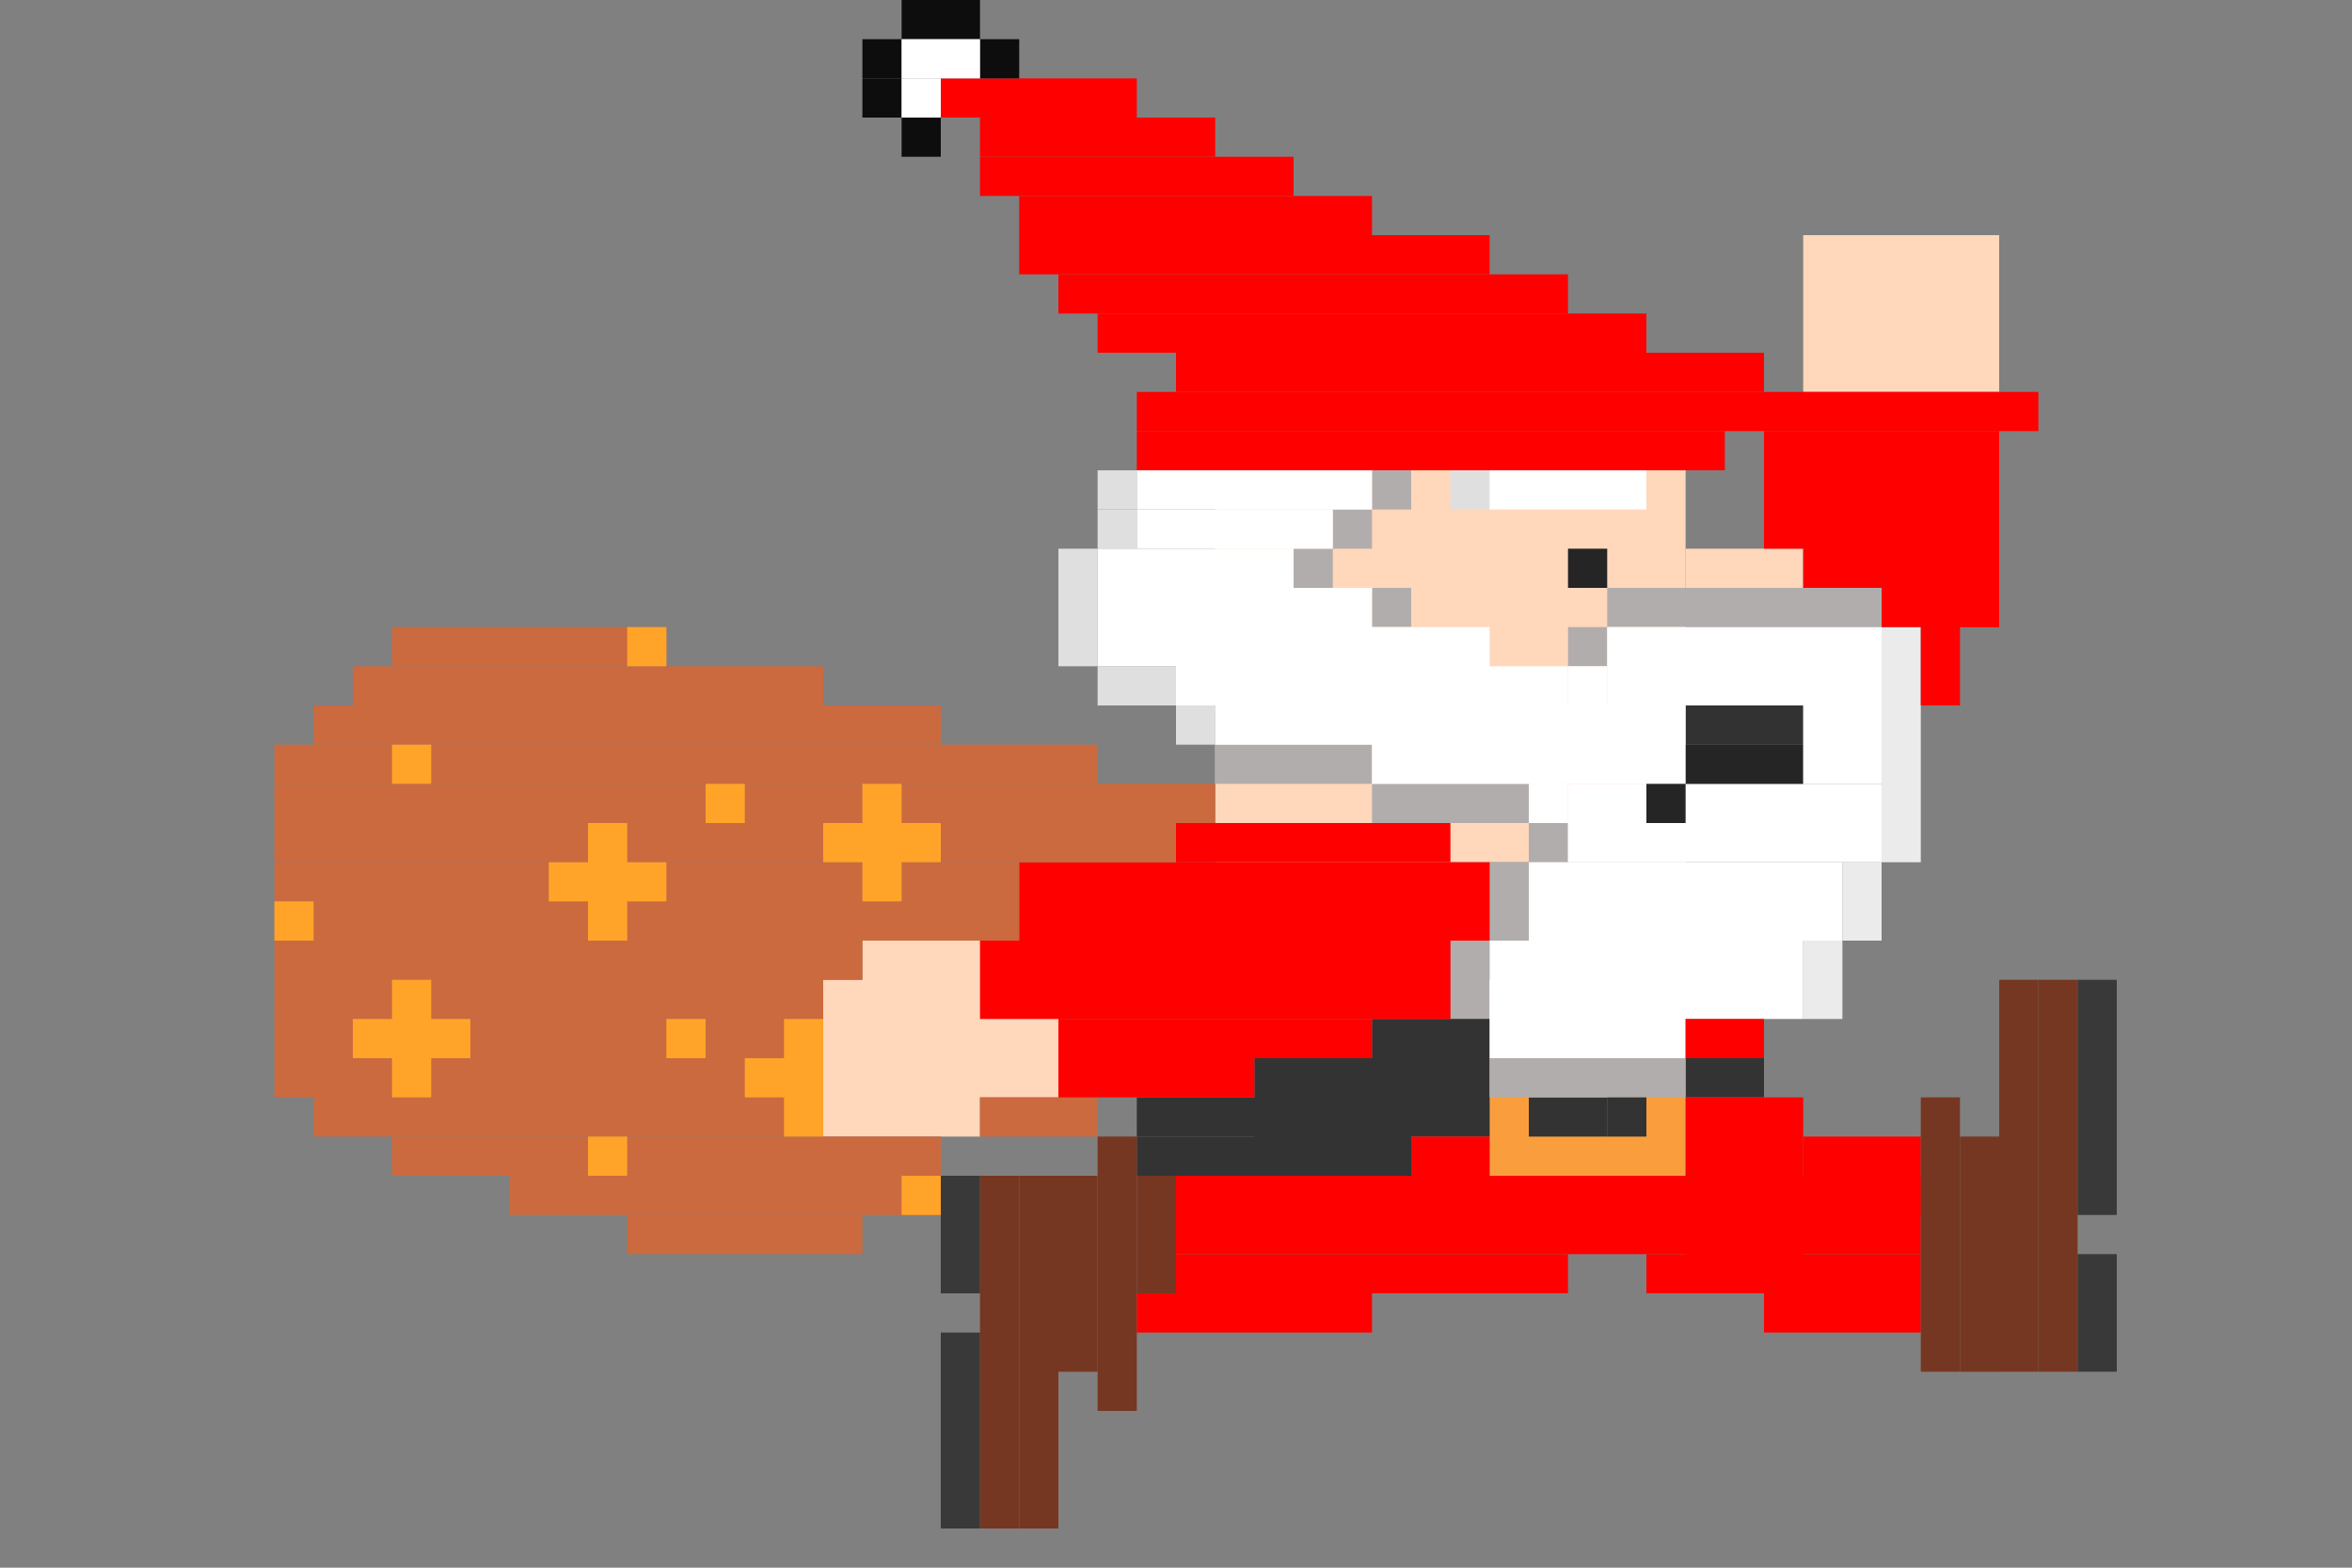 <?xml version="1.0" encoding="UTF-8"?>
<svg width="60px" height="40px" viewBox="0 0 60 40" version="1.1" xmlns="http://www.w3.org/2000/svg" xmlns:xlink="http://www.w3.org/1999/xlink">
    <rect x="0" y="0" width="60" height="40" fill="#808080" stroke="none"/>
    <!-- Generator: Sketch 59.1 (86144) - https://sketch.com -->
    <title>Santa_Frame_Hit01</title>
    <desc>Created with Sketch.</desc>
    <g id="Santa_Frame_Hit01" stroke="none" stroke-width="1" fill="none" fill-rule="evenodd">
        <g id="Group" transform="translate(7, 0)">
            <rect id="Rectangle-Copy-47" fill="#FFD7BB" x="36" y="14" width="3" height="1"></rect>
            <rect id="Rectangle-Copy-56" fill="#FFD7BB" x="39" y="6" width="5" height="4"></rect>
            <rect id="Rectangle-Copy-71" fill="#FFD7BB" x="15" y="24" width="5" height="4"></rect>
            <rect id="Rectangle-Copy-72" fill="#FFD7BB" x="14" y="25" width="4" height="4"></rect>
            <rect id="Rectangle-Copy-48" fill="#FFD7BB" x="24" y="12" width="12" height="10"></rect>
            <rect id="Rectangle" fill="#FF0000" x="21" y="8" width="14" height="1"></rect>
            <rect id="Rectangle-Copy-12" fill="#FF0000" x="20" y="7" width="13" height="1"></rect>
            <rect id="Rectangle-Copy-13" fill="#FF0000" x="19" y="5" width="9" height="1"></rect>
            <rect id="Rectangle-Copy-134" fill="#FF0000" x="19" y="6" width="12" height="1"></rect>
            <rect id="Rectangle-Copy-4" fill="#FF0000" x="18" y="3" width="6" height="1"></rect>
            <rect id="Rectangle-Copy-133" fill="#FF0000" x="18" y="4" width="8" height="1"></rect>
            <rect id="Rectangle-Copy-5" fill="#FF0000" x="17" y="2" width="5" height="1"></rect>
            <rect id="Rectangle-Copy-6" fill="#0D0D0D" x="18" y="1" width="1" height="1"></rect>
            <rect id="Rectangle-Copy-7" fill="#0D0D0D" x="17" y="0" width="1" height="1"></rect>
            <rect id="Rectangle-Copy-8" fill="#0D0D0D" x="16" y="0" width="1" height="1"></rect>
            <rect id="Rectangle-Copy-9" fill="#0D0D0D" x="15" y="1" width="1" height="1"></rect>
            <rect id="Rectangle-Copy-10" fill="#0D0D0D" x="15" y="2" width="1" height="1"></rect>
            <rect id="Rectangle-Copy-11" fill="#0D0D0D" x="16" y="3" width="1" height="1"></rect>
            <rect id="Rectangle-Copy-18" fill="#B2ADAD" x="28" y="12" width="1" height="1"></rect>
            <rect id="Rectangle-Copy-19" fill="#B2ADAD" x="27" y="13" width="1" height="1"></rect>
            <rect id="Rectangle-Copy-21" fill="#E0DFDF" x="21" y="13" width="1" height="1"></rect>
            <rect id="Rectangle-Copy-27" fill="#E0DFDF" x="21" y="17" width="2" height="1"></rect>
            <rect id="Rectangle-Copy-128" fill="#E0DFDF" x="23" y="18" width="1" height="1"></rect>
            <rect id="Rectangle-Copy-26" fill="#E0DFDF" x="21" y="12" width="1" height="1"></rect>
            <rect id="Rectangle-Copy-131" fill="#E0DFDF" x="30" y="12" width="1" height="1"></rect>
            <rect id="Rectangle-Copy-20" fill="#B2ADAD" x="26" y="14" width="1" height="1"></rect>
            <rect id="Rectangle-Copy-39" fill="#B2ADAD" x="28" y="15" width="1" height="1"></rect>
            <rect id="Rectangle-Copy-36" fill="#B2ADAD" x="33" y="16" width="1" height="1"></rect>
            <rect id="Rectangle-Copy-43" fill="#323232" x="36" y="18" width="3" height="1"></rect>
            <rect id="Rectangle-Copy-40" fill="#B2ADAD" x="32" y="21" width="1" height="1"></rect>
            <rect id="Rectangle-Copy-41" fill="#B2ADAD" x="31" y="22" width="1" height="2"></rect>
            <rect id="Rectangle-Copy-44" fill="#EBEBEB" x="40" y="22" width="1" height="2"></rect>
            <rect id="Rectangle-Copy-45" fill="#EBEBEB" x="39" y="24" width="1" height="2"></rect>
            <rect id="Rectangle-Copy-42" fill="#B2ADAD" x="30" y="24" width="1" height="2"></rect>
            <rect id="Rectangle-Copy-57" fill="#949494" x="35" y="27" width="1" height="2"></rect>
            <rect id="Rectangle-Copy-59" fill="#FA9E3D" x="35" y="27" width="1" height="3"></rect>
            <rect id="Rectangle-Copy-58" fill="#FA9E3D" x="31" y="27" width="1" height="3"></rect>
            <rect id="Rectangle-Copy-60" fill="#FA9E3D" x="32" y="29" width="3" height="1"></rect>
            <rect id="Rectangle-Copy-96" fill="#FA9E3D" x="32" y="29" width="3" height="1"></rect>
            <rect id="Rectangle-Copy-97" fill="#FA9E3D" x="32" y="27" width="2" height="1"></rect>
            <rect id="Rectangle-Copy-61" fill="#333333" x="34" y="27" width="1" height="2"></rect>
            <rect id="Rectangle-Copy-63" fill="#333333" x="32" y="28" width="2" height="1"></rect>
            <rect id="Rectangle-Copy-65" fill="#333333" x="25" y="27" width="4" height="3"></rect>
            <rect id="Rectangle-Copy-66" fill="#333333" x="22" y="28" width="4" height="1"></rect>
            <rect id="Rectangle-Copy-95" fill="#333333" x="22" y="29" width="4" height="1"></rect>
            <rect id="Rectangle-Copy-64" fill="#333333" x="28" y="26" width="3" height="3"></rect>
            <rect id="Rectangle-Copy-62" fill="#333333" x="36" y="27" width="2" height="1"></rect>
            <rect id="Rectangle-Copy-34" fill="#EBEBEB" x="41" y="16" width="1" height="6"></rect>
            <rect id="Rectangle-Copy-35" fill="#B2ADAD" x="34" y="15" width="7" height="1"></rect>
            <rect id="Rectangle-Copy-25" fill="#E0DFDF" x="20" y="14" width="1" height="3"></rect>
            <rect id="Rectangle-Copy-24" fill="#B2ADAD" x="24" y="19" width="4" height="1"></rect>
            <rect id="Rectangle-Copy-38" fill="#B2ADAD" x="28" y="20" width="4" height="1"></rect>
            <rect id="Rectangle-Copy-14" fill="#FFFFFF" x="22" y="12" width="6" height="1"></rect>
            <rect id="Rectangle-Copy-130" fill="#FFFFFF" x="31" y="12" width="4" height="1"></rect>
            <rect id="Rectangle-Copy-92" fill="#FFFFFF" x="16" y="1" width="2" height="1"></rect>
            <rect id="Rectangle-Copy-93" fill="#FFFFFF" x="16" y="2" width="1" height="1"></rect>
            <rect id="Rectangle-Copy-15" fill="#FFFFFF" x="22" y="13" width="5" height="1"></rect>
            <rect id="Rectangle-Copy-16" fill="#FFFFFF" x="21" y="14" width="5" height="3"></rect>
            <rect id="Rectangle-Copy-17" fill="#FFFFFF" x="23" y="16" width="8" height="2"></rect>
            <rect id="Rectangle-Copy-23" fill="#FFFFFF" x="23" y="15" width="5" height="2"></rect>
            <rect id="Rectangle-Copy-22" fill="#FFFFFF" x="28" y="17" width="5" height="3"></rect>
            <rect id="Rectangle-Copy-127" fill="#FFFFFF" x="24" y="18" width="5" height="1"></rect>
            <rect id="Rectangle-Copy-28" fill="#FFFFFF" x="34" y="16" width="7" height="2"></rect>
            <rect id="Rectangle-Copy-31" fill="#FFFFFF" x="33" y="20" width="8" height="2"></rect>
            <rect id="Rectangle-Copy-32" fill="#FFFFFF" x="32" y="22" width="8" height="2"></rect>
            <rect id="Rectangle-Copy-33" fill="#FFFFFF" x="31" y="24" width="8" height="2"></rect>
            <rect id="Rectangle-Copy-138" fill="#FFFFFF" x="31" y="25" width="5" height="2"></rect>
            <rect id="Rectangle-Copy-141" fill="#252525" x="33" y="14" width="1" height="1"></rect>
            <rect id="Rectangle-Copy-142" fill="#252525" x="36" y="19" width="3" height="1"></rect>
            <rect id="Rectangle-Copy-143" fill="#252525" x="35" y="19" width="1" height="2"></rect>
            <rect id="Rectangle-Copy-29" fill="#FFFFFF" x="32" y="18" width="4" height="2"></rect>
            <rect id="Rectangle-Copy-37" fill="#FFFFFF" x="33" y="17" width="1" height="1"></rect>
            <rect id="Rectangle-Copy-129" fill="#FFFFFF" x="32" y="20" width="1" height="1"></rect>
            <rect id="Rectangle-Copy-30" fill="#FFFFFF" x="39" y="18" width="2" height="2"></rect>
            <rect id="Rectangle-Copy-2" fill="#FF0000" x="22" y="10" width="16" height="1"></rect>
            <rect id="Rectangle-Copy" fill="#FF0000" x="23" y="9" width="15" height="1"></rect>
            <rect id="Rectangle-Copy-3" fill="#FF0000" x="22" y="11" width="15" height="1"></rect>
            <rect id="Rectangle-Copy-51" fill="#FF0000" x="38" y="10" width="7" height="1"></rect>
            <rect id="Rectangle-Copy-52" fill="#FF0000" x="38" y="11" width="6" height="3"></rect>
            <rect id="Rectangle-Copy-67" fill="#FF0000" x="18" y="24" width="12" height="2"></rect>
            <rect id="Rectangle-Copy-70" fill="#FF0000" x="19" y="22" width="12" height="2"></rect>
            <rect id="Rectangle-Copy-94" fill="#FF0000" x="23" y="21" width="7" height="1"></rect>
            <rect id="Rectangle-Copy-98" fill="#CB6A3F" x="0" y="19" width="21" height="1"></rect>
            <rect id="Rectangle-Copy-100" fill="#CB6A3F" x="1" y="18" width="16" height="1"></rect>
            <rect id="Rectangle-Copy-101" fill="#CB6A3F" x="2" y="17" width="12" height="1"></rect>
            <rect id="Rectangle-Copy-102" fill="#CB6A3F" x="3" y="16" width="7" height="1"></rect>
            <rect id="Rectangle-Copy-99" fill="#CB6A3F" x="0" y="20" width="24" height="1"></rect>
            <rect id="Rectangle-Copy-132" fill="#CB6A3F" x="0" y="21" width="23" height="1"></rect>
            <rect id="Rectangle-Copy-103" fill="#CB6A3F" x="0" y="22" width="19" height="1"></rect>
            <rect id="Rectangle-Copy-104" fill="#CB6A3F" x="0" y="23" width="19" height="1"></rect>
            <rect id="Rectangle-Copy-105" fill="#CB6A3F" x="0" y="24" width="15" height="1"></rect>
            <rect id="Rectangle-Copy-106" fill="#CB6A3F" x="0" y="25" width="14" height="1"></rect>
            <rect id="Rectangle-Copy-107" fill="#CB6A3F" x="0" y="26" width="14" height="2"></rect>
            <rect id="Rectangle-Copy-108" fill="#CB6A3F" x="1" y="27" width="13" height="2"></rect>
            <rect id="Rectangle-Copy-109" fill="#CB6A3F" x="3" y="29" width="14" height="1"></rect>
            <rect id="Rectangle-Copy-112" fill="#CB6A3F" x="18" y="28" width="3" height="1"></rect>
            <rect id="Rectangle-Copy-110" fill="#CB6A3F" x="6" y="30" width="11" height="1"></rect>
            <rect id="Rectangle-Copy-111" fill="#CB6A3F" x="9" y="31" width="6" height="1"></rect>
            <rect id="Rectangle-Copy-68" fill="#FF0000" x="20" y="26" width="8" height="1"></rect>
            <rect id="Rectangle-Copy-69" fill="#FF0000" x="20" y="27" width="5" height="1"></rect>
            <rect id="Rectangle-Copy-75" fill="#FF0000" x="29" y="29" width="2" height="1"></rect>
            <rect id="Rectangle-Copy-73" fill="#FF0000" x="23" y="30" width="19" height="2"></rect>
            <rect id="Rectangle-Copy-76" fill="#FF0000" x="36" y="28" width="3" height="5"></rect>
            <rect id="Rectangle-Copy-135" fill="#FF0000" x="38" y="33" width="4" height="1"></rect>
            <rect id="Rectangle-Copy-136" fill="#FF0000" x="35" y="32" width="7" height="1"></rect>
            <rect id="Rectangle-Copy-77" fill="#FF0000" x="38" y="30" width="4" height="1"></rect>
            <rect id="Rectangle-Copy-78" fill="#FF0000" x="39" y="29" width="3" height="1"></rect>
            <rect id="Rectangle-Copy-79" fill="#763722" x="42" y="28" width="1" height="7"></rect>
            <rect id="Rectangle-Copy-85" fill="#763722" x="21" y="29" width="1" height="7"></rect>
            <rect id="Rectangle-Copy-86" fill="#763722" x="22" y="30" width="1" height="3"></rect>
            <rect id="Rectangle-Copy-80" fill="#763722" x="43" y="29" width="1" height="6"></rect>
            <rect id="Rectangle-Copy-87" fill="#763722" x="20" y="30" width="1" height="5"></rect>
            <rect id="Rectangle-Copy-88" fill="#763722" x="19" y="30" width="1" height="9"></rect>
            <rect id="Rectangle-Copy-89" fill="#763722" x="18" y="30" width="1" height="9"></rect>
            <rect id="Rectangle-Copy-90" fill="#393939" x="17" y="30" width="1" height="3"></rect>
            <rect id="Rectangle-Copy-91" fill="#393939" x="17" y="34" width="1" height="5"></rect>
            <rect id="Rectangle-Copy-81" fill="#763722" x="44" y="25" width="1" height="10"></rect>
            <rect id="Rectangle-Copy-82" fill="#763722" x="45" y="25" width="1" height="10"></rect>
            <rect id="Rectangle-Copy-83" fill="#393939" x="46" y="25" width="1" height="6"></rect>
            <rect id="Rectangle-Copy-84" fill="#393939" x="46" y="32" width="1" height="3"></rect>
            <rect id="Rectangle-Copy-74" fill="#FF0000" x="22" y="33" width="6" height="1"></rect>
            <rect id="Rectangle-Copy-137" fill="#FF0000" x="23" y="32" width="10" height="1"></rect>
            <rect id="Rectangle-Copy-53" fill="#FF0000" x="39" y="12" width="5" height="3"></rect>
            <rect id="Rectangle-Copy-54" fill="#FF0000" x="42" y="13" width="2" height="3"></rect>
            <rect id="Rectangle-Copy-139" fill="#FF0000" x="42" y="15" width="1" height="3"></rect>
            <rect id="Rectangle-Copy-140" fill="#FF0000" x="36" y="26" width="2" height="1"></rect>
            <rect id="Rectangle-Copy-55" fill="#FF0000" x="41" y="14" width="3" height="2"></rect>
            <rect id="Rectangle" fill="#FFA429" x="8" y="21" width="1" height="3"></rect>
            <rect id="Rectangle-Copy-122" fill="#FFA429" x="3" y="25" width="1" height="3"></rect>
            <rect id="Rectangle-Copy-114" fill="#FFA429" x="13" y="26" width="1" height="3"></rect>
            <rect id="Rectangle-Copy-116" fill="#FFA429" x="15" y="20" width="1" height="3"></rect>
            <rect id="Rectangle-Copy-113" fill="#FFA429" transform="translate(8.5, 22.5) rotate(-270) translate(-8.5, -22.5) " x="8" y="21" width="1" height="3"></rect>
            <rect id="Rectangle-Copy-123" fill="#FFA429" transform="translate(3.5, 26.5) rotate(-270) translate(-3.5, -26.5) " x="3" y="25" width="1" height="3"></rect>
            <rect id="Rectangle-Copy-115" fill="#FFA429" transform="translate(13, 27.5) rotate(-270) translate(-13, -27.5) " x="12.5" y="26.5" width="1" height="2"></rect>
            <rect id="Rectangle-Copy-117" fill="#FFA429" transform="translate(15.5, 21.5) rotate(-270) translate(-15.5, -21.5) " x="15" y="20" width="1" height="3"></rect>
            <rect id="Rectangle-Copy-118" fill="#FFA429" transform="translate(10.5, 26.5) rotate(-270) translate(-10.5, -26.5) " x="10" y="26" width="1" height="1"></rect>
            <rect id="Rectangle-Copy-119" fill="#FFA429" transform="translate(11.5, 20.5) rotate(-270) translate(-11.5, -20.5) " x="11" y="20" width="1" height="1"></rect>
            <rect id="Rectangle-Copy-120" fill="#FFA429" transform="translate(3.5, 19.5) rotate(-270) translate(-3.5, -19.5) " x="3" y="19" width="1" height="1"></rect>
            <rect id="Rectangle-Copy-124" fill="#FFA429" transform="translate(9.5, 16.5) rotate(-270) translate(-9.5, -16.5) " x="9" y="16" width="1" height="1"></rect>
            <rect id="Rectangle-Copy-125" fill="#FFA429" transform="translate(0.5, 23.5) rotate(-270) translate(-0.5, -23.5) " x="0" y="23" width="1" height="1"></rect>
            <rect id="Rectangle-Copy-126" fill="#FFA429" transform="translate(16.5, 30.5) rotate(-270) translate(-16.5, -30.5) " x="16" y="30" width="1" height="1"></rect>
            <rect id="Rectangle-Copy-46" fill="#B2ADAD" x="31" y="27" width="5" height="1"></rect>
            <rect id="Rectangle-Copy-121" fill="#FFA429" transform="translate(8.5, 29.5) rotate(-270) translate(-8.5, -29.5) " x="8" y="29" width="1" height="1"></rect>
        </g>
    </g>
</svg>
